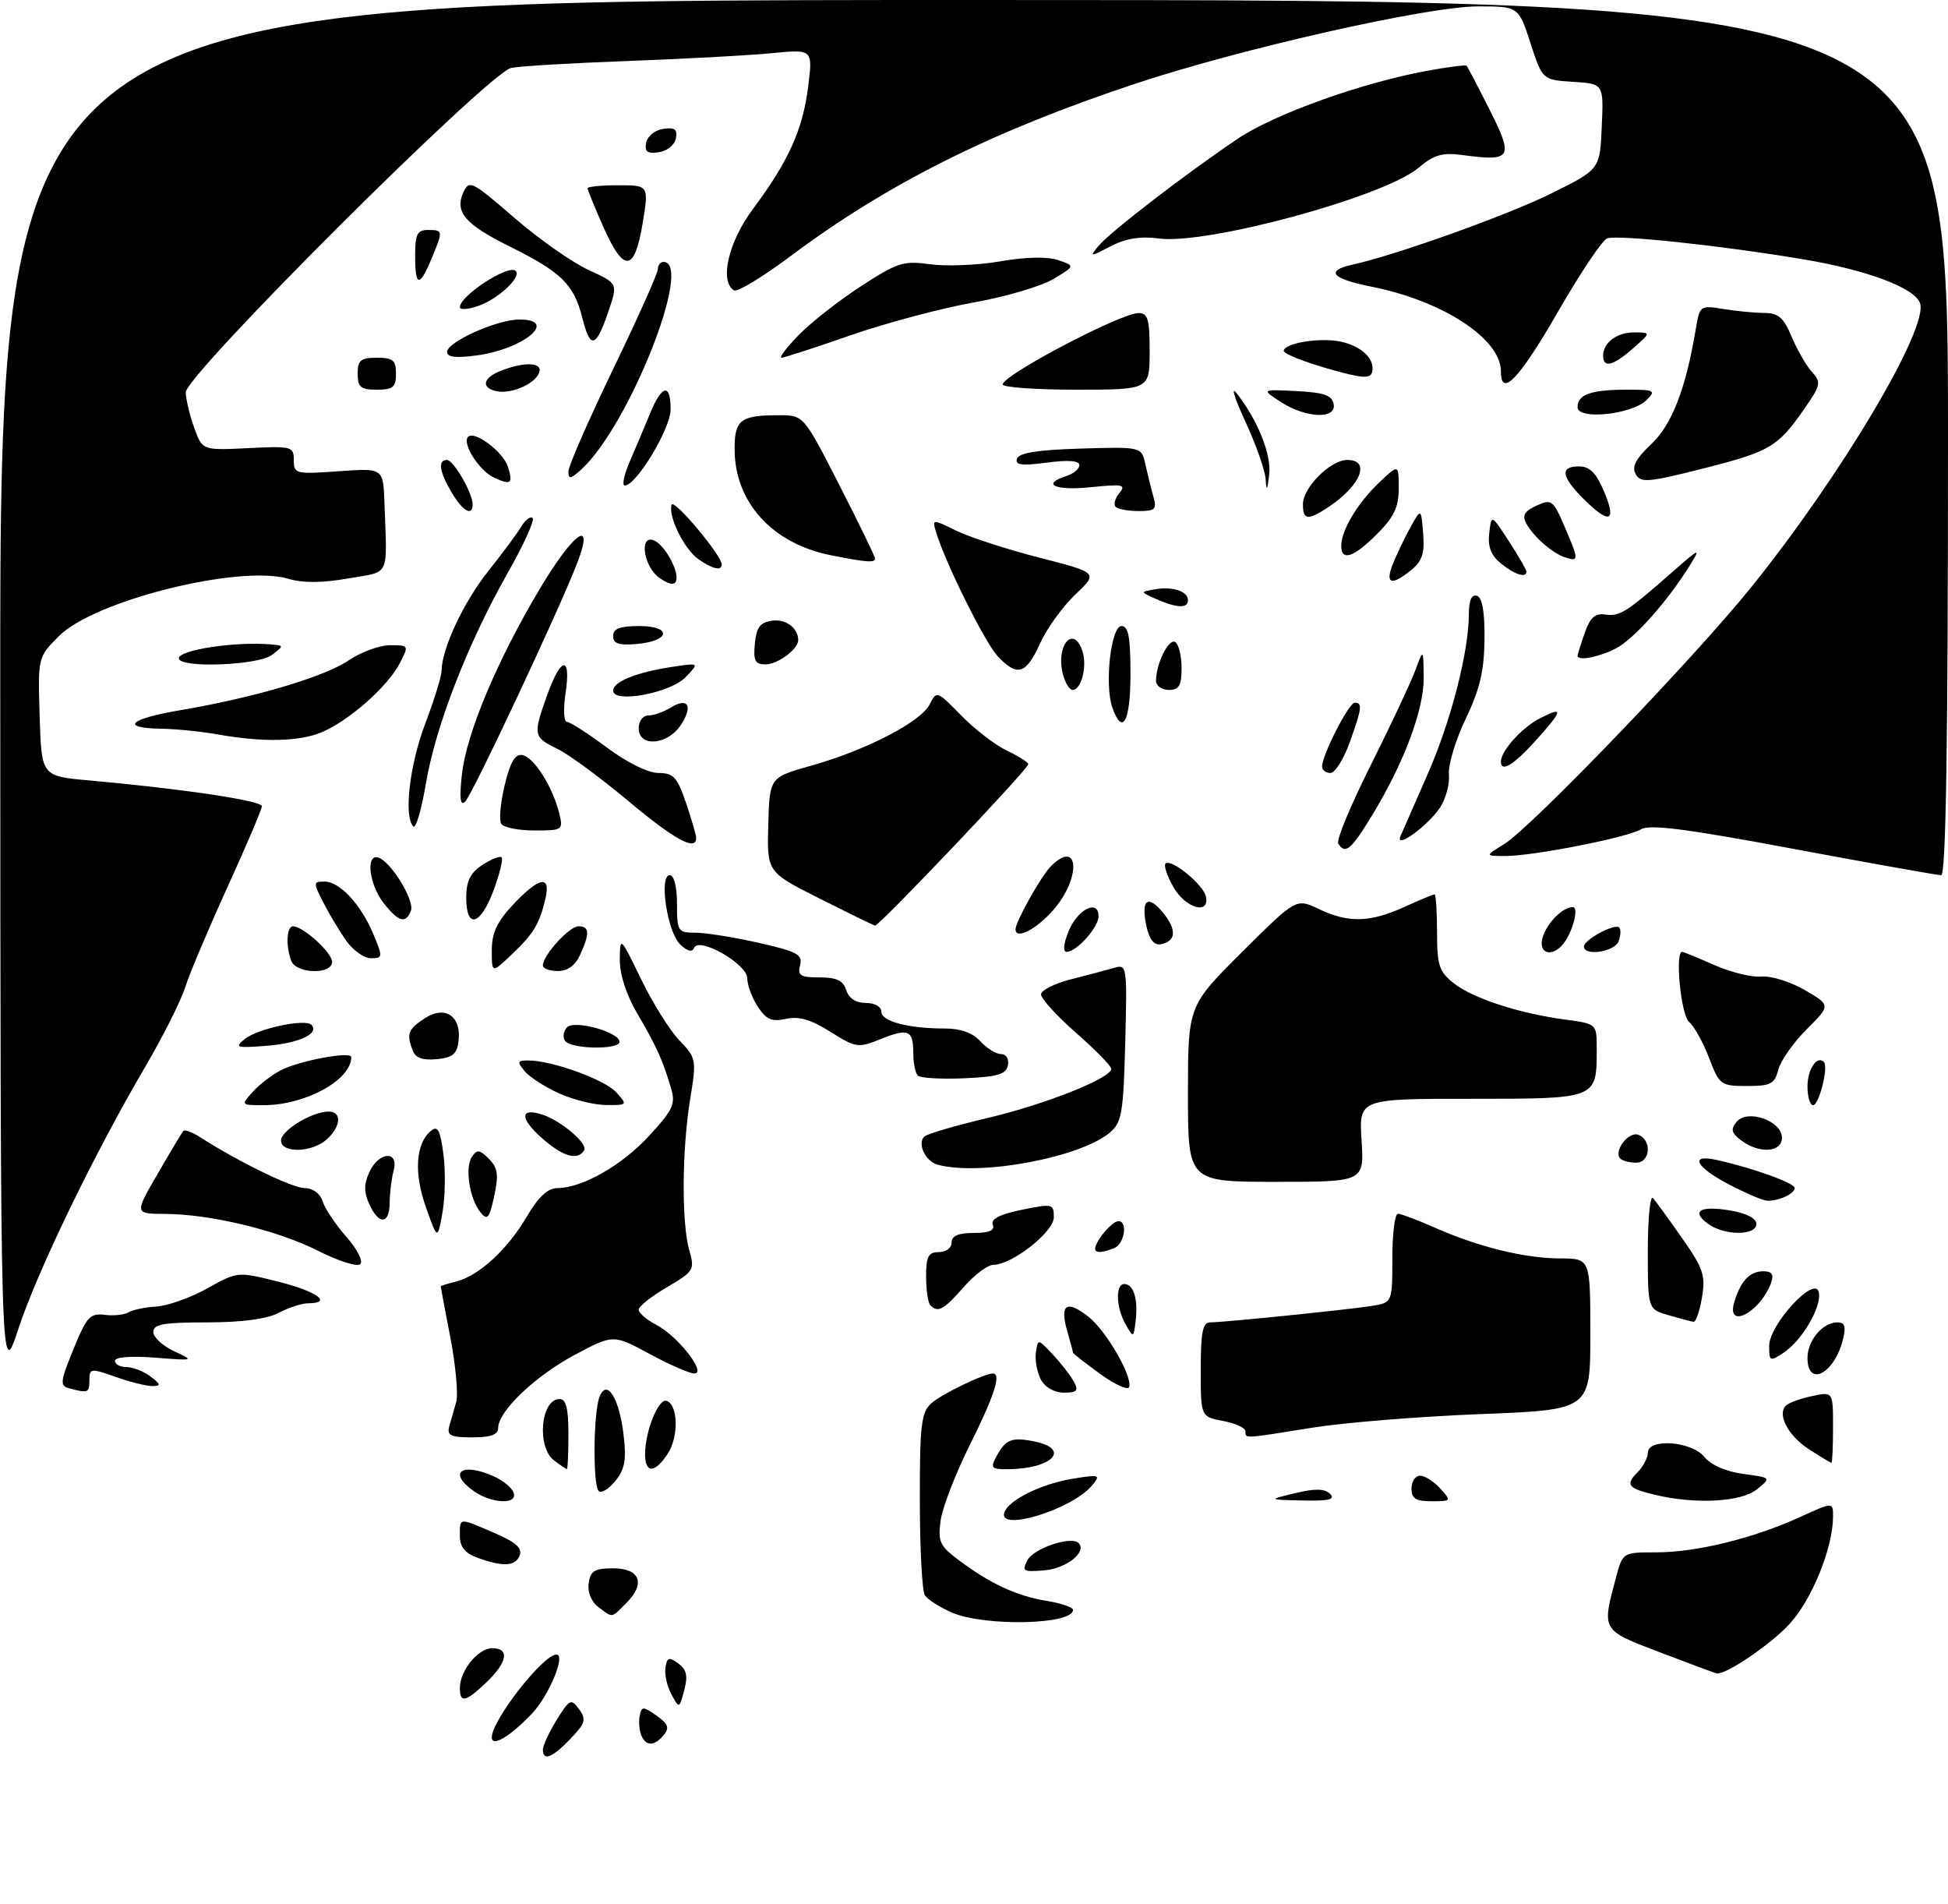 <?xml version="1.0" encoding="UTF-8" standalone="no"?>
<!DOCTYPE svg PUBLIC "-//W3C//DTD SVG 1.1//EN" "http://www.w3.org/Graphics/SVG/1.1/DTD/svg11.dtd" >
<svg xmlns="http://www.w3.org/2000/svg" xmlns:xlink="http://www.w3.org/1999/xlink" version="1.1" viewBox="0 0 305 298">
 <g >
 <path fill="currentColor"
d=" M 85.00 273.87 C 85.00 273.25 85.97 271.16 87.16 269.23 C 89.19 265.96 89.42 265.85 90.67 267.56 C 91.83 269.15 91.66 269.74 89.31 272.19 C 86.47 275.16 85.00 275.73 85.00 273.87 Z  M 77.00 271.97 C 77.00 269.28 85.03 259.00 87.13 259.00 C 88.63 259.00 85.94 265.46 83.27 268.26 C 79.88 271.83 77.00 273.53 77.00 271.97 Z  M 100.38 271.56 C 100.08 270.77 99.98 269.40 100.17 268.53 C 100.47 267.09 100.71 267.09 102.80 268.56 C 104.62 269.85 104.85 270.47 103.93 271.59 C 102.43 273.40 101.09 273.39 100.38 271.56 Z  M 105.11 265.20 C 104.43 263.93 104.02 262.05 104.19 261.02 C 104.45 259.43 104.76 259.33 106.21 260.40 C 107.51 261.36 107.73 262.35 107.13 264.58 C 106.35 267.50 106.35 267.50 105.11 265.20 Z  M 72.00 264.22 C 72.00 261.53 74.87 258.00 77.06 258.00 C 79.82 258.00 79.46 260.18 76.20 263.31 C 72.91 266.46 72.00 266.66 72.00 264.22 Z  M 260.00 258.69 C 250.64 255.12 250.76 255.33 253.07 246.75 C 254.07 243.02 254.11 243.00 259.33 243.00 C 265.58 243.00 274.52 240.81 281.75 237.51 C 287.00 235.11 287.00 235.11 287.00 237.37 C 287.00 242.22 283.77 250.25 280.26 254.13 C 277.38 257.32 270.29 262.16 268.79 261.96 C 268.63 261.94 264.68 260.47 260.00 258.69 Z  M 149.03 252.42 C 147.13 251.59 145.22 250.37 144.80 249.71 C 144.38 249.04 144.02 242.38 144.02 234.90 C 144.00 223.11 144.24 221.10 145.79 219.69 C 147.38 218.25 154.09 215.00 155.47 215.00 C 156.81 215.00 155.68 218.51 151.88 226.12 C 149.61 230.66 147.54 236.03 147.27 238.05 C 146.83 241.32 147.15 242.01 150.14 244.24 C 155.03 247.91 159.24 249.85 163.90 250.60 C 166.15 250.96 168.00 251.60 168.00 252.01 C 168.00 254.34 154.15 254.64 149.03 252.42 Z  M 93.67 251.55 C 92.58 250.72 91.97 249.22 92.17 247.83 C 92.44 245.90 93.10 245.50 95.99 245.50 C 100.22 245.50 101.12 247.88 98.06 250.94 C 95.65 253.35 95.98 253.30 93.67 251.55 Z  M 160.89 244.20 C 161.89 242.34 167.73 240.40 168.87 241.54 C 170.24 242.91 167.00 245.52 163.58 245.81 C 160.18 246.10 159.95 245.97 160.89 244.20 Z  M 74.75 243.84 C 72.79 243.12 72.00 242.14 72.00 240.42 C 72.00 237.51 71.75 237.53 77.40 239.96 C 80.72 241.38 81.81 242.34 81.38 243.46 C 80.71 245.20 78.78 245.31 74.75 243.84 Z  M 157.25 236.76 C 157.90 234.81 163.07 232.26 167.98 231.47 C 172.20 230.79 172.37 230.85 170.98 232.53 C 167.88 236.28 156.21 239.87 157.25 236.76 Z  M 74.22 233.44 C 70.01 230.49 72.31 228.82 77.40 231.14 C 78.77 231.76 80.13 232.88 80.41 233.64 C 81.14 235.54 77.03 235.41 74.22 233.44 Z  M 202.80 233.73 C 205.93 232.98 207.41 233.01 208.25 233.85 C 209.12 234.72 208.06 234.97 203.95 234.88 C 198.50 234.76 198.50 234.76 202.80 233.73 Z  M 221.00 233.00 C 221.00 231.90 221.61 231.00 222.35 231.00 C 223.08 231.00 224.50 231.90 225.50 233.00 C 227.27 234.96 227.25 235.00 224.15 235.00 C 221.67 235.00 221.00 234.58 221.00 233.00 Z  M 259.20 234.01 C 254.88 232.99 254.43 232.43 256.38 230.48 C 257.27 229.59 258.00 228.21 258.00 227.43 C 258.00 225.09 264.84 225.59 266.85 228.06 C 267.88 229.33 270.22 230.35 272.93 230.72 C 277.34 231.31 277.34 231.31 275.06 233.15 C 272.63 235.12 265.51 235.51 259.20 234.01 Z  M 93.74 233.40 C 92.80 232.47 92.90 221.10 93.87 218.65 C 95.01 215.74 96.96 218.83 97.64 224.65 C 98.10 228.50 97.83 229.99 96.35 231.82 C 95.31 233.10 94.14 233.81 93.74 233.40 Z  M 86.75 228.61 C 83.99 226.51 84.66 219.00 87.61 219.00 C 88.63 219.00 89.00 220.47 89.00 224.50 C 89.00 227.53 88.89 229.99 88.75 229.97 C 88.61 229.95 87.71 229.34 86.75 228.61 Z  M 101.00 227.65 C 101.00 224.06 103.09 218.86 104.36 219.28 C 106.18 219.88 106.29 224.91 104.55 227.56 C 102.53 230.65 101.00 230.68 101.00 227.65 Z  M 155.97 228.06 C 157.44 225.31 158.37 224.92 161.90 225.63 C 167.78 226.81 164.76 229.95 157.71 229.99 C 155.26 230.00 155.05 229.77 155.97 228.06 Z  M 283.30 226.91 C 279.97 224.78 278.18 221.38 279.65 220.00 C 280.12 219.57 281.96 218.90 283.75 218.53 C 287.00 217.84 287.00 217.84 287.00 223.42 C 287.00 226.49 286.89 228.99 286.75 228.98 C 286.61 228.97 285.06 228.04 283.30 226.91 Z  M 70.35 223.25 C 70.62 222.29 71.11 220.56 71.44 219.42 C 71.76 218.27 71.35 213.77 70.52 209.42 C 69.68 205.06 69.00 201.44 69.00 201.36 C 69.00 201.28 70.09 200.94 71.42 200.61 C 74.97 199.72 79.46 195.59 82.46 190.48 C 84.30 187.34 85.75 185.99 87.29 185.98 C 91.23 185.94 97.41 182.40 101.70 177.73 C 105.39 173.71 105.80 172.80 105.06 170.32 C 103.70 165.79 102.79 163.79 99.81 158.71 C 98.05 155.70 97.02 152.53 97.04 150.21 C 97.09 146.53 97.11 146.56 100.37 153.26 C 102.17 156.98 104.87 161.30 106.37 162.86 C 109.03 165.64 109.07 165.86 108.05 172.10 C 106.77 180.04 106.70 191.47 107.92 195.71 C 108.80 198.77 108.65 199.02 104.42 201.50 C 101.99 202.92 100.00 204.50 100.00 205.02 C 100.00 205.53 101.24 206.59 102.75 207.38 C 106.12 209.13 110.71 215.00 108.71 215.00 C 107.96 215.00 104.81 213.62 101.69 211.93 C 96.03 208.87 96.03 208.87 89.98 212.09 C 83.79 215.39 78.00 220.92 78.00 223.53 C 78.00 224.58 76.84 225.00 73.93 225.00 C 70.54 225.00 69.95 224.71 70.35 223.25 Z  M 195.00 224.05 C 195.00 223.52 193.43 222.80 191.50 222.43 C 188.00 221.78 188.00 221.78 188.00 214.39 C 188.00 208.58 188.31 207.00 189.46 207.00 C 191.60 207.00 210.95 205.03 214.75 204.43 C 218.00 203.91 218.00 203.91 218.00 196.95 C 218.00 193.13 218.39 190.00 218.87 190.00 C 219.35 190.00 221.94 190.97 224.62 192.16 C 231.49 195.20 238.71 196.97 244.25 196.99 C 249.00 197.00 249.00 197.00 249.00 208.84 C 249.00 220.69 249.00 220.69 231.75 221.36 C 222.26 221.73 210.45 222.69 205.50 223.48 C 194.57 225.24 195.00 225.22 195.00 224.05 Z  M 10.84 217.33 C 9.35 216.93 9.41 216.32 11.50 211.19 C 13.56 206.13 14.11 205.54 16.39 205.82 C 17.81 206.00 19.48 205.82 20.12 205.43 C 20.75 205.04 22.72 204.63 24.50 204.52 C 26.27 204.41 29.86 203.13 32.46 201.68 C 37.20 199.03 37.20 199.03 43.60 200.64 C 49.61 202.14 52.16 203.99 48.25 204.01 C 47.29 204.01 45.21 204.68 43.64 205.51 C 41.76 206.48 37.88 207.00 32.39 207.00 C 25.61 207.00 24.00 207.29 24.00 208.50 C 24.00 209.32 25.46 210.67 27.25 211.51 C 30.47 213.00 30.45 213.01 24.25 212.52 C 20.48 212.23 18.00 212.42 18.00 213.02 C 18.00 213.56 18.81 214.00 19.81 214.00 C 20.80 214.00 22.49 214.66 23.56 215.47 C 25.19 216.70 25.24 216.94 23.88 216.97 C 22.98 216.99 20.39 216.34 18.13 215.54 C 14.20 214.16 14.00 214.18 14.00 216.04 C 14.00 218.03 13.79 218.11 10.84 217.33 Z  M 162.97 215.95 C 162.37 214.82 162.02 212.91 162.19 211.71 C 162.50 209.54 162.50 209.54 164.83 212.02 C 166.11 213.38 167.59 215.29 168.12 216.25 C 168.91 217.70 168.65 218.00 166.57 218.00 C 165.07 218.00 163.63 217.18 162.97 215.95 Z  M 172.23 215.05 C 169.90 213.37 168.00 211.87 168.00 211.74 C 168.00 211.60 167.58 210.03 167.07 208.26 C 165.90 204.17 167.03 203.45 170.41 206.11 C 173.20 208.30 177.34 215.47 176.79 217.13 C 176.61 217.67 174.56 216.74 172.23 215.05 Z  M 0.04 108.25 C 0.00 0.00 0.00 0.00 152.50 0.00 C 305.00 0.00 305.00 0.00 305.00 68.50 C 305.00 116.62 304.68 137.00 303.93 137.00 C 303.34 137.00 292.91 135.14 280.76 132.87 C 264.11 129.75 258.24 129.00 256.94 129.81 C 254.88 131.09 240.09 134.00 235.64 134.00 C 232.50 133.99 232.50 133.99 235.50 132.14 C 239.77 129.51 265.08 103.20 274.15 91.97 C 288.28 74.46 302.07 51.24 300.61 47.42 C 299.70 45.04 292.35 42.28 282.50 40.62 C 269.68 38.45 253.23 36.70 251.62 37.32 C 250.86 37.61 247.37 42.82 243.87 48.91 C 237.84 59.37 235.00 62.33 235.00 58.13 C 235.00 53.04 225.92 47.10 214.75 44.88 C 208.51 43.64 207.42 42.39 211.75 41.43 C 218.64 39.91 236.20 33.62 243.00 30.23 C 250.50 26.50 250.50 26.50 250.79 19.81 C 251.09 13.11 251.09 13.11 246.29 12.81 C 241.50 12.50 241.50 12.50 239.63 6.75 C 237.76 1.00 237.76 1.00 231.38 1.00 C 223.55 1.00 194.23 7.62 177.71 13.12 C 155.21 20.60 138.94 28.75 123.67 40.17 C 119.37 43.39 115.43 45.77 114.92 45.45 C 112.62 44.03 114.06 37.84 117.89 32.71 C 123.46 25.25 125.69 20.30 126.53 13.59 C 127.27 7.70 127.27 7.70 120.88 8.32 C 117.37 8.67 107.30 9.21 98.50 9.54 C 89.70 9.86 81.40 10.35 80.05 10.63 C 76.52 11.36 28.98 58.75 29.08 61.44 C 29.12 62.57 29.72 65.08 30.42 67.00 C 31.69 70.50 31.69 70.50 38.84 70.15 C 45.69 69.81 46.00 69.89 46.00 72.03 C 46.00 74.18 46.27 74.25 53.00 73.77 C 60.00 73.27 60.00 73.27 60.19 78.63 C 60.61 90.62 61.20 89.38 54.50 90.55 C 50.46 91.26 47.41 91.28 45.17 90.61 C 37.55 88.33 14.81 93.99 9.26 99.54 C 5.92 102.88 5.92 102.88 6.21 112.19 C 6.50 121.50 6.50 121.50 14.00 122.17 C 28.43 123.46 41.00 125.33 41.00 126.20 C 41.00 126.68 38.59 132.34 35.65 138.78 C 32.71 145.23 29.72 152.30 29.01 154.50 C 28.31 156.70 25.51 162.26 22.81 166.87 C 14.76 180.58 5.87 198.93 2.88 208.00 C 0.08 216.50 0.08 216.50 0.04 108.25 Z  M 283.00 212.57 C 283.00 209.83 285.38 207.00 287.68 207.00 C 288.86 207.00 289.06 207.64 288.53 209.74 C 287.19 215.07 283.00 217.21 283.00 212.57 Z  M 277.00 210.69 C 277.00 207.34 284.17 199.56 284.77 202.27 C 285.26 204.53 282.18 209.82 279.25 211.76 C 277.12 213.17 277.00 213.11 277.00 210.69 Z  M 176.24 207.32 C 174.74 204.67 174.61 201.00 176.03 201.00 C 177.47 201.00 178.21 203.33 177.82 206.67 C 177.49 209.46 177.47 209.47 176.24 207.32 Z  M 261.25 205.88 C 258.00 204.94 258.00 204.94 258.00 195.77 C 258.00 190.73 258.37 187.03 258.82 187.55 C 259.28 188.07 261.33 190.91 263.39 193.85 C 266.69 198.56 267.06 199.67 266.48 203.10 C 266.12 205.25 265.53 206.96 265.16 206.91 C 264.80 206.86 263.04 206.40 261.25 205.88 Z  M 271.56 203.75 C 272.55 200.50 273.98 199.00 276.09 199.00 C 277.42 199.00 277.76 199.49 277.32 200.75 C 275.65 205.44 270.16 208.30 271.56 203.75 Z  M 145.67 204.33 C 145.30 203.97 145.00 201.94 145.00 199.83 C 145.00 196.67 145.35 196.00 147.00 196.00 C 148.11 196.00 149.00 195.33 149.00 194.50 C 149.00 193.45 150.05 193.00 152.47 193.00 C 154.90 193.00 155.79 192.61 155.44 191.70 C 155.10 190.82 156.54 190.08 159.97 189.38 C 164.79 188.39 165.00 188.44 165.00 190.54 C 165.00 192.85 158.44 198.00 155.49 198.00 C 154.64 198.00 152.56 199.57 150.87 201.50 C 147.75 205.05 146.86 205.53 145.67 204.33 Z  M 49.81 195.80 C 43.44 192.58 32.92 190.04 25.78 190.02 C 21.06 190.00 21.06 190.00 24.68 183.75 C 26.67 180.31 28.48 177.29 28.70 177.04 C 28.91 176.78 30.08 177.21 31.30 177.99 C 37.27 181.83 45.73 185.96 47.68 185.98 C 49.00 185.99 50.13 186.82 50.52 188.07 C 50.88 189.20 52.55 191.70 54.24 193.62 C 55.95 195.57 56.90 197.45 56.40 197.89 C 55.90 198.33 52.94 197.39 49.81 195.80 Z  M 172.21 193.80 C 173.02 192.60 174.20 191.43 174.84 191.22 C 176.62 190.63 176.22 194.70 174.42 195.39 C 171.45 196.53 170.74 196.02 172.21 193.80 Z  M 66.69 188.99 C 64.78 183.61 65.08 179.01 67.46 177.03 C 68.54 176.14 68.92 176.86 69.43 180.71 C 69.77 183.34 69.70 187.44 69.28 189.80 C 68.50 194.10 68.50 194.10 66.69 188.99 Z  M 267.44 191.58 C 264.70 189.57 266.18 188.69 270.93 189.49 C 273.44 189.91 275.00 190.72 275.00 191.59 C 275.00 193.45 269.99 193.45 267.44 191.58 Z  M 57.82 188.50 C 56.97 186.63 56.97 185.37 57.82 183.50 C 59.30 180.25 62.49 180.04 61.63 183.25 C 61.30 184.49 61.02 186.74 61.01 188.25 C 61.00 191.68 59.33 191.81 57.82 188.50 Z  M 75.26 189.82 C 73.53 187.73 72.75 182.79 73.88 181.09 C 74.67 179.90 75.09 179.94 76.54 181.40 C 77.94 182.80 78.10 183.88 77.38 187.22 C 76.64 190.68 76.31 191.09 75.26 189.82 Z  M 270.75 185.43 C 265.50 182.70 264.42 180.61 268.75 181.57 C 274.42 182.82 281.00 185.19 281.00 185.97 C 281.00 186.87 278.48 188.03 276.67 187.95 C 276.03 187.93 273.36 186.79 270.75 185.43 Z  M 186.00 171.23 C 186.00 157.46 186.00 157.46 194.47 149.03 C 202.94 140.60 202.94 140.60 206.50 142.30 C 211.12 144.50 214.48 144.42 219.86 141.98 C 222.26 140.89 224.39 140.00 224.61 140.00 C 224.82 140.00 225.00 142.67 225.00 145.93 C 225.00 151.14 225.32 152.10 227.64 153.93 C 230.63 156.29 237.93 158.66 245.12 159.61 C 250.00 160.26 250.00 160.26 250.00 164.19 C 250.00 172.06 250.15 172.00 230.35 172.00 C 212.77 172.00 212.77 172.00 213.18 178.50 C 213.59 185.00 213.59 185.00 199.80 185.00 C 186.00 185.00 186.00 185.00 186.00 171.23 Z  M 146.84 182.33 C 144.91 181.82 143.57 179.02 144.72 177.91 C 145.15 177.50 149.55 176.21 154.50 175.04 C 163.64 172.89 174.01 168.77 173.99 167.31 C 173.98 166.86 171.51 164.33 168.49 161.69 C 165.47 159.04 163.00 156.33 163.00 155.67 C 163.00 155.01 165.14 153.93 167.75 153.28 C 170.36 152.62 173.40 151.81 174.50 151.49 C 176.44 150.92 176.49 151.29 176.18 163.20 C 175.90 174.10 175.64 175.70 173.83 177.24 C 169.25 181.17 153.59 184.12 146.84 182.33 Z  M 253.70 181.37 C 252.57 180.23 254.97 177.05 256.52 177.64 C 258.68 178.47 258.40 182.00 256.17 182.00 C 255.16 182.00 254.05 181.72 253.70 181.37 Z  M 84.77 178.08 C 81.37 175.05 81.41 173.36 84.84 174.45 C 87.83 175.40 92.10 179.03 91.45 180.08 C 90.42 181.74 88.08 181.04 84.77 178.08 Z  M 44.00 178.53 C 44.00 176.96 48.87 174.00 51.45 174.00 C 53.55 174.00 53.41 176.32 51.17 178.35 C 48.86 180.44 44.00 180.56 44.00 178.53 Z  M 272.60 178.50 C 271.08 177.35 270.94 176.78 271.91 175.60 C 273.61 173.56 279.00 175.45 279.00 178.10 C 279.00 180.41 275.42 180.64 272.60 178.50 Z  M 39.59 170.90 C 40.64 169.74 42.62 168.22 44.00 167.52 C 46.92 166.02 55.00 164.52 55.00 165.48 C 55.00 169.05 47.82 173.00 41.32 173.00 C 37.69 173.00 37.69 173.00 39.59 170.90 Z  M 87.50 171.14 C 85.30 170.14 82.88 168.57 82.13 167.66 C 80.93 166.21 81.00 166.00 82.70 166.00 C 86.41 166.00 94.68 168.99 96.49 170.99 C 98.28 172.97 98.25 173.00 94.90 172.98 C 93.03 172.97 89.70 172.14 87.50 171.14 Z  M 283.00 170.06 C 283.00 167.38 284.49 165.16 285.57 166.24 C 286.32 166.98 284.81 173.00 283.88 173.00 C 283.39 173.00 283.00 171.68 283.00 170.06 Z  M 267.58 165.58 C 266.65 163.15 265.24 160.62 264.45 159.96 C 263.19 158.91 262.22 149.00 263.37 149.00 C 263.58 149.00 265.85 149.93 268.43 151.07 C 271.00 152.21 274.32 153.02 275.80 152.87 C 277.29 152.73 280.33 153.67 282.58 154.98 C 286.65 157.35 286.65 157.35 282.85 161.15 C 280.76 163.24 278.77 166.09 278.42 167.47 C 277.86 169.68 277.24 170.00 273.53 170.00 C 269.42 170.00 269.21 169.85 267.58 165.58 Z  M 143.71 168.37 C 143.32 167.99 143.00 166.47 143.00 165.00 C 143.00 161.24 142.29 160.90 137.98 162.62 C 134.33 164.09 134.03 164.04 130.01 161.51 C 126.98 159.60 125.08 159.04 123.07 159.49 C 120.83 159.98 119.97 159.60 118.65 157.58 C 117.74 156.20 117.00 154.20 117.00 153.14 C 117.00 150.88 109.35 146.54 108.66 148.39 C 108.39 149.11 107.62 148.91 106.51 147.85 C 104.47 145.92 103.13 137.00 104.87 137.00 C 105.54 137.00 106.00 138.82 106.00 141.50 C 106.00 145.79 106.13 146.00 108.88 146.00 C 110.46 146.00 114.91 146.71 118.76 147.58 C 124.82 148.95 125.70 149.42 125.27 151.08 C 124.84 152.71 125.31 153.00 128.32 153.00 C 130.99 153.00 132.02 153.49 132.50 155.00 C 132.91 156.28 134.01 157.00 135.57 157.00 C 136.96 157.00 138.00 157.59 138.00 158.38 C 138.00 159.89 142.22 161.00 147.97 161.00 C 150.42 161.00 152.31 161.68 153.50 163.00 C 154.50 164.10 155.95 165.00 156.73 165.00 C 157.54 165.00 158.00 165.75 157.81 166.75 C 157.54 168.17 156.23 168.56 150.95 168.79 C 147.35 168.95 144.10 168.76 143.71 168.37 Z  M 64.63 164.47 C 63.61 161.82 63.87 161.13 66.51 159.40 C 69.67 157.33 72.25 159.04 71.80 162.91 C 71.56 165.00 70.89 165.56 68.38 165.80 C 66.21 166.01 65.06 165.61 64.63 164.47 Z  M 38.34 162.63 C 40.36 161.01 47.76 159.43 48.75 160.42 C 50.10 161.76 46.84 163.30 41.81 163.70 C 36.98 164.08 36.67 163.98 38.34 162.63 Z  M 88.45 162.91 C 88.08 162.31 88.23 161.37 88.80 160.80 C 89.98 159.62 97.00 161.57 97.00 163.08 C 97.00 164.38 89.26 164.23 88.45 162.91 Z  M 45.61 150.42 C 44.72 148.10 44.87 145.00 45.87 145.00 C 47.46 145.00 52.00 149.13 52.00 150.57 C 52.00 152.59 46.39 152.45 45.61 150.42 Z  M 77.00 148.76 C 77.00 146.03 77.82 144.27 80.37 141.57 C 84.47 137.22 86.30 136.92 85.38 140.75 C 84.44 144.69 83.56 146.13 80.09 149.44 C 77.00 152.37 77.00 152.37 77.00 148.76 Z  M 85.00 151.13 C 85.00 149.54 89.13 145.00 90.57 145.00 C 92.30 145.00 92.37 146.10 90.84 149.45 C 90.08 151.13 88.88 152.00 87.34 152.00 C 86.05 152.00 85.00 151.61 85.00 151.13 Z  M 54.20 147.25 C 53.14 145.74 51.52 143.04 50.61 141.25 C 49.03 138.16 49.04 138.00 50.80 138.00 C 53.20 138.00 56.50 141.55 58.47 146.26 C 59.96 149.83 59.94 150.00 58.08 150.00 C 57.01 150.00 55.27 148.76 54.20 147.25 Z  M 167.32 145.75 C 168.72 142.32 172.00 140.69 172.00 143.43 C 172.00 145.17 168.56 149.00 167.00 149.00 C 166.39 149.00 166.52 147.71 167.32 145.75 Z  M 241.53 146.75 C 242.21 144.47 244.66 142.00 246.26 142.00 C 247.26 142.00 246.25 145.89 244.76 147.75 C 242.99 149.95 240.79 149.27 241.53 146.75 Z  M 248.00 148.17 C 248.00 147.10 252.83 144.50 253.52 145.19 C 253.81 145.48 253.76 146.45 253.42 147.36 C 252.78 149.01 248.00 149.72 248.00 148.17 Z  M 179.50 144.98 C 178.59 140.84 179.72 139.94 182.12 142.90 C 184.28 145.57 184.15 147.34 181.76 147.81 C 180.70 148.01 179.96 147.09 179.50 144.98 Z  M 159.00 145.46 C 159.00 144.28 163.03 137.11 164.54 135.60 C 168.98 131.16 169.31 137.44 164.90 142.47 C 162.22 145.52 159.00 147.15 159.00 145.46 Z  M 128.29 140.64 C 120.08 136.50 120.08 136.50 120.29 129.09 C 120.50 121.68 120.50 121.68 127.00 119.86 C 135.56 117.46 144.19 113.00 145.56 110.26 C 146.64 108.10 146.71 108.12 150.50 112.00 C 152.61 114.16 155.84 116.65 157.67 117.51 C 159.50 118.38 161.00 119.33 161.00 119.62 C 161.00 120.39 137.60 145.02 137.00 144.89 C 136.72 144.83 132.81 142.91 128.29 140.64 Z  M 60.07 141.37 C 57.78 138.45 57.22 133.58 59.25 134.24 C 61.22 134.89 64.95 140.98 64.34 142.56 C 63.53 144.65 62.41 144.34 60.07 141.37 Z  M 73.00 140.52 C 73.00 137.91 73.63 136.64 75.53 135.39 C 76.92 134.48 78.28 133.94 78.54 134.21 C 78.80 134.47 78.24 136.78 77.29 139.34 C 75.23 144.91 73.00 145.52 73.00 140.52 Z  M 183.72 138.86 C 182.74 137.14 182.18 135.48 182.49 135.18 C 183.34 134.33 188.46 138.51 188.82 140.36 C 189.40 143.27 185.60 142.16 183.72 138.86 Z  M 209.53 132.05 C 209.20 131.52 211.49 126.01 214.61 119.80 C 217.72 113.58 220.85 106.92 221.57 105.00 C 222.86 101.50 222.86 101.50 222.91 106.00 C 222.96 111.04 219.89 119.29 214.88 127.55 C 211.56 133.02 210.62 133.81 209.53 132.05 Z  M 98.39 125.40 C 94.05 121.76 89.04 118.08 87.25 117.21 C 83.48 115.38 83.43 115.07 85.69 108.75 C 87.85 102.72 89.44 102.58 88.55 108.50 C 88.18 110.97 88.27 113.00 88.76 113.00 C 89.24 113.00 92.05 114.80 95.00 117.00 C 98.19 119.38 101.47 121.00 103.09 121.00 C 105.44 121.00 106.03 121.64 107.41 125.68 C 108.28 128.25 109.00 130.73 109.00 131.18 C 109.00 133.29 105.63 131.46 98.39 125.40 Z  M 219.28 130.87 C 219.61 130.12 221.49 125.82 223.47 121.32 C 227.15 112.98 229.95 102.14 229.98 96.17 C 229.99 93.94 230.42 92.98 231.25 93.27 C 232.09 93.55 232.48 95.83 232.43 100.11 C 232.38 105.02 231.69 107.92 229.49 112.51 C 227.91 115.80 226.73 119.71 226.86 121.20 C 227.00 122.68 226.38 125.01 225.49 126.38 C 223.59 129.27 218.33 133.08 219.28 130.87 Z  M 64.72 129.38 C 63.19 127.85 64.12 119.78 66.57 113.30 C 67.99 109.56 69.14 105.83 69.14 105.00 C 69.14 101.62 72.58 94.25 76.42 89.44 C 78.66 86.62 81.01 83.46 81.63 82.41 C 82.26 81.36 83.05 80.77 83.40 81.10 C 83.74 81.42 81.99 85.28 79.50 89.67 C 73.23 100.75 68.21 113.64 66.70 122.56 C 66.00 126.71 65.11 129.78 64.72 129.38 Z  M 78.47 128.95 C 78.11 128.38 78.36 125.65 79.02 122.90 C 79.90 119.24 80.65 117.98 81.81 118.20 C 83.61 118.55 86.53 123.16 87.54 127.25 C 88.20 129.95 88.13 130.00 83.67 130.00 C 81.17 130.00 78.83 129.53 78.47 128.95 Z  M 72.33 121.18 C 73.04 114.80 77.78 103.50 84.47 92.25 C 89.87 83.18 93.19 80.91 90.33 88.25 C 87.35 95.91 73.92 124.48 72.82 125.50 C 72.06 126.21 71.91 124.95 72.33 121.18 Z  M 207.00 119.99 C 207.00 118.19 211.19 110.00 212.11 110.00 C 213.35 110.00 213.25 110.84 211.31 116.25 C 210.37 118.86 209.02 121.00 208.30 121.00 C 207.59 121.00 207.00 120.55 207.00 119.99 Z  M 235.00 119.22 C 235.00 117.55 238.26 113.91 241.06 112.47 C 244.89 110.49 244.77 111.14 240.38 116.00 C 236.96 119.78 235.00 120.96 235.00 119.22 Z  M 34.00 114.95 C 31.52 114.51 27.59 114.11 25.25 114.07 C 18.73 113.96 20.19 112.54 28.25 111.17 C 39.79 109.21 50.78 105.96 54.58 103.38 C 56.51 102.07 59.43 101.00 61.07 101.00 C 64.03 101.00 64.04 101.02 62.58 103.85 C 60.70 107.48 54.61 112.85 50.35 114.63 C 46.80 116.11 41.15 116.22 34.00 114.95 Z  M 100.00 114.00 C 100.00 112.88 100.67 112.00 101.51 112.00 C 102.35 112.00 103.90 111.45 104.97 110.79 C 107.71 109.08 108.57 110.48 106.61 113.47 C 104.53 116.65 100.00 117.02 100.00 114.00 Z  M 174.16 110.75 C 172.91 107.18 173.94 98.00 175.60 98.00 C 176.68 98.00 177.00 99.73 177.00 105.50 C 177.00 112.97 175.75 115.28 174.16 110.75 Z  M 96.00 108.11 C 96.00 106.70 99.70 105.22 105.31 104.38 C 109.50 103.76 109.50 103.76 107.36 105.99 C 104.97 108.49 96.00 110.16 96.00 108.11 Z  M 166.41 105.50 C 165.27 100.95 168.13 97.70 169.50 102.00 C 170.24 104.32 169.29 108.00 167.95 108.00 C 167.45 108.00 166.76 106.88 166.41 105.50 Z  M 181.00 106.57 C 181.00 103.90 182.99 99.88 184.00 100.50 C 184.55 100.84 185.00 102.67 185.00 104.56 C 185.00 107.33 184.61 108.00 183.00 108.00 C 181.90 108.00 181.00 107.35 181.00 106.57 Z  M 156.21 102.73 C 154.23 100.61 148.05 88.20 146.58 83.36 C 145.93 81.22 145.93 81.22 149.72 83.07 C 151.80 84.09 157.65 85.99 162.72 87.29 C 171.95 89.66 171.95 89.66 168.35 93.08 C 166.37 94.96 163.88 98.41 162.83 100.75 C 160.65 105.57 159.27 105.98 156.21 102.73 Z  M 28.00 103.05 C 28.00 101.72 36.98 100.38 42.50 100.88 C 44.47 101.06 44.47 101.08 42.56 102.53 C 40.37 104.18 28.00 104.62 28.00 103.05 Z  M 118.19 100.75 C 118.43 98.20 119.01 97.43 120.89 97.16 C 123.01 96.86 124.94 98.28 124.98 100.18 C 125.02 101.58 121.78 104.00 119.87 104.00 C 118.22 104.00 117.93 103.43 118.19 100.75 Z  M 247.00 102.65 C 247.00 102.46 247.50 100.86 248.12 99.09 C 248.97 96.65 249.74 95.96 251.37 96.20 C 253.62 96.52 254.63 95.87 261.89 89.50 C 266.16 85.75 266.33 85.69 264.58 88.50 C 261.06 94.18 255.84 100.03 252.97 101.52 C 250.35 102.87 247.00 103.51 247.00 102.65 Z  M 96.00 99.56 C 96.00 98.40 97.05 98.00 100.08 98.00 C 105.29 98.00 104.95 100.36 99.67 100.81 C 96.88 101.05 96.00 100.75 96.00 99.56 Z  M 181.00 93.76 C 178.50 92.65 178.50 92.65 180.82 92.25 C 183.61 91.76 186.00 92.55 186.00 93.97 C 186.00 95.27 184.22 95.19 181.00 93.76 Z  M 103.24 90.46 C 100.78 88.73 100.02 83.68 102.36 84.58 C 104.05 85.23 106.36 89.42 105.86 90.92 C 105.61 91.66 104.75 91.51 103.24 90.46 Z  M 218.00 88.49 C 218.53 87.11 219.75 84.53 220.73 82.74 C 222.50 79.50 222.50 79.50 222.82 83.48 C 223.08 86.61 222.68 87.84 220.96 89.23 C 217.92 91.70 216.88 91.44 218.00 88.49 Z  M 235.02 88.22 C 233.45 86.94 232.92 85.60 233.17 83.47 C 233.51 80.50 233.51 80.50 236.25 84.73 C 237.76 87.06 239.00 89.19 239.00 89.48 C 239.00 90.53 237.16 89.95 235.02 88.22 Z  M 109.36 87.54 C 107.12 85.97 104.57 80.79 105.16 79.01 C 105.50 78.00 113.00 86.94 113.00 88.36 C 113.00 89.41 111.58 89.09 109.36 87.54 Z  M 130.15 86.93 C 120.95 85.12 115.05 78.66 115.02 70.36 C 115.00 65.70 115.92 65.00 122.00 65.00 C 125.83 65.00 125.83 65.00 131.41 75.92 C 134.49 81.93 137.00 87.10 137.00 87.42 C 137.00 88.12 135.80 88.04 130.15 86.93 Z  M 245.00 87.23 C 243.04 86.59 240.04 83.95 238.95 81.90 C 238.30 80.69 238.70 80.00 240.58 79.15 C 242.95 78.07 243.18 78.25 245.06 82.65 C 247.23 87.70 247.22 87.96 245.00 87.23 Z  M 210.00 85.45 C 210.00 83.02 212.54 78.77 215.91 75.56 C 219.00 72.63 219.00 72.63 219.00 76.41 C 219.00 79.39 218.27 80.93 215.60 83.60 C 211.93 87.27 210.00 87.91 210.00 85.45 Z  M 204.00 78.95 C 204.00 76.31 208.31 72.00 210.95 72.00 C 214.66 72.00 213.07 76.00 208.03 79.35 C 204.79 81.51 204.00 81.43 204.00 78.95 Z  M 247.92 78.08 C 244.42 74.57 244.21 73.00 247.25 73.01 C 248.92 73.02 249.93 74.04 251.18 77.01 C 253.16 81.74 251.97 82.13 247.92 78.08 Z  M 70.72 77.10 C 68.79 73.84 68.52 72.00 69.97 72.00 C 71.01 72.00 74.00 77.17 74.00 78.95 C 74.00 80.90 72.44 80.02 70.72 77.10 Z  M 174.68 79.34 C 174.31 78.98 174.58 78.01 175.26 77.18 C 176.35 75.86 175.79 75.75 170.75 76.27 C 165.17 76.84 162.94 75.79 167.00 74.50 C 168.10 74.15 169.00 73.39 169.00 72.80 C 169.00 72.11 167.26 71.97 163.90 72.42 C 159.94 72.94 158.90 72.80 159.23 71.80 C 159.54 70.88 162.48 70.42 169.20 70.22 C 178.74 69.93 178.74 69.93 179.34 72.72 C 179.68 74.25 180.24 76.51 180.59 77.75 C 181.15 79.72 180.87 80.00 178.28 80.00 C 176.66 80.00 175.04 79.70 174.68 79.34 Z  M 198.16 75.00 C 198.07 73.62 196.65 69.58 194.99 66.00 C 193.34 62.42 192.70 60.40 193.57 61.50 C 196.91 65.71 199.11 71.20 198.72 74.32 C 198.41 76.82 198.29 76.97 198.16 75.00 Z  M 77.36 74.77 C 75.03 73.70 72.28 69.38 73.30 68.37 C 74.31 67.36 78.78 70.73 79.52 73.05 C 80.36 75.71 80.01 75.99 77.36 74.77 Z  M 98.60 72.25 C 99.50 70.19 100.92 66.81 101.77 64.75 C 103.63 60.20 105.00 59.92 105.00 64.09 C 105.00 67.09 99.63 76.00 97.82 76.00 C 97.35 76.00 97.71 74.31 98.60 72.25 Z  M 256.10 74.22 C 255.46 73.07 256.10 71.83 258.52 69.54 C 261.76 66.49 263.93 60.92 265.49 51.63 C 266.13 47.81 266.18 47.77 269.82 48.37 C 271.84 48.70 274.73 48.98 276.24 48.99 C 278.44 49.00 279.27 49.72 280.52 52.71 C 281.38 54.76 282.80 57.23 283.68 58.20 C 285.17 59.84 285.09 60.27 282.57 63.90 C 278.36 69.97 277.19 70.67 266.74 73.32 C 258.02 75.53 256.89 75.62 256.10 74.22 Z  M 89.00 73.79 C 89.00 72.96 92.15 65.75 96.00 57.78 C 99.85 49.81 103.00 42.77 103.00 42.14 C 103.00 41.51 103.40 41.00 103.88 41.00 C 108.66 41.00 98.43 66.77 90.99 73.51 C 89.33 75.01 89.00 75.06 89.00 73.79 Z  M 200.50 62.90 C 197.50 60.94 197.50 60.94 202.99 61.22 C 207.29 61.44 208.55 61.88 208.81 63.25 C 209.28 65.68 204.45 65.47 200.50 62.90 Z  M 247.00 63.74 C 247.00 61.74 249.12 61.00 254.80 61.00 C 259.06 61.00 259.30 61.13 257.82 62.61 C 255.53 64.90 247.00 65.78 247.00 63.74 Z  M 77.75 61.24 C 75.21 60.68 75.61 59.10 78.57 57.98 C 82.30 56.56 85.04 56.74 84.41 58.36 C 83.74 60.12 80.00 61.73 77.75 61.24 Z  M 56.00 58.50 C 56.00 56.39 56.47 56.00 59.00 56.00 C 61.53 56.00 62.00 56.39 62.00 58.50 C 62.00 60.61 61.53 61.00 59.00 61.00 C 56.47 61.00 56.00 60.61 56.00 58.50 Z  M 157.00 60.18 C 157.00 58.72 175.42 49.03 178.25 49.01 C 179.72 49.00 180.00 49.95 180.00 55.00 C 180.00 61.00 180.00 61.00 168.50 61.00 C 162.18 61.00 157.00 60.63 157.00 60.18 Z  M 207.75 57.66 C 204.04 56.59 201.00 55.36 201.00 54.94 C 201.00 53.71 206.71 52.78 209.93 53.48 C 213.24 54.21 215.33 56.24 214.83 58.25 C 214.56 59.34 213.21 59.23 207.75 57.66 Z  M 251.00 55.70 C 251.00 53.62 253.19 52.00 255.95 52.03 C 258.50 52.06 258.50 52.06 255.69 54.53 C 252.58 57.27 251.00 57.66 251.00 55.70 Z  M 70.00 55.09 C 70.00 53.53 77.74 50.05 81.25 50.02 C 87.55 49.97 82.12 54.61 74.69 55.63 C 71.38 56.08 70.00 55.92 70.00 55.09 Z  M 125.03 52.47 C 126.91 50.53 131.28 47.10 134.75 44.84 C 140.52 41.08 141.44 40.79 145.68 41.37 C 148.23 41.72 153.15 41.51 156.62 40.91 C 160.57 40.22 163.94 40.15 165.64 40.71 C 168.35 41.62 168.35 41.62 164.93 43.68 C 163.04 44.81 157.38 46.48 152.34 47.37 C 147.30 48.27 138.65 50.58 133.13 52.50 C 127.60 54.43 122.75 56.00 122.35 56.00 C 121.94 56.00 123.15 54.41 125.03 52.47 Z  M 91.15 49.67 C 89.85 44.51 87.88 42.59 79.76 38.56 C 72.79 35.10 71.16 33.18 72.56 30.09 C 73.45 28.13 73.91 28.36 80.50 34.07 C 84.35 37.40 89.58 41.08 92.13 42.25 C 96.75 44.37 96.75 44.37 95.28 48.69 C 93.29 54.54 92.42 54.74 91.15 49.67 Z  M 72.00 48.10 C 72.00 46.29 79.65 41.31 80.75 42.41 C 81.69 43.36 78.02 46.80 74.90 47.88 C 73.31 48.44 72.00 48.54 72.00 48.10 Z  M 65.00 40.00 C 65.00 36.67 65.33 36.00 67.00 36.00 C 69.39 36.00 69.40 36.11 67.55 40.53 C 65.66 45.05 65.00 44.91 65.00 40.00 Z  M 94.44 35.47 C 93.10 32.43 92.00 29.73 92.00 29.47 C 92.00 29.21 94.16 29.00 96.80 29.00 C 101.60 29.00 101.60 29.00 100.61 35.00 C 99.35 42.62 97.66 42.75 94.44 35.47 Z  M 172.00 38.49 C 173.75 36.36 185.70 27.16 193.76 21.74 C 199.53 17.86 213.08 12.99 223.42 11.09 C 226.67 10.49 229.47 10.13 229.62 10.29 C 229.78 10.45 231.41 13.57 233.25 17.22 C 237.03 24.73 236.69 25.30 229.05 24.28 C 225.80 23.84 224.54 24.21 222.08 26.28 C 216.69 30.82 188.97 38.35 181.41 37.33 C 178.58 36.95 176.28 37.32 173.91 38.54 C 170.62 40.25 170.55 40.25 172.00 38.49 Z  M 101.17 22.33 C 101.37 21.31 102.56 20.35 103.85 20.17 C 105.65 19.91 106.10 20.25 105.83 21.67 C 105.63 22.69 104.44 23.65 103.15 23.83 C 101.35 24.09 100.90 23.75 101.17 22.33 Z "/>
</g>
</svg>